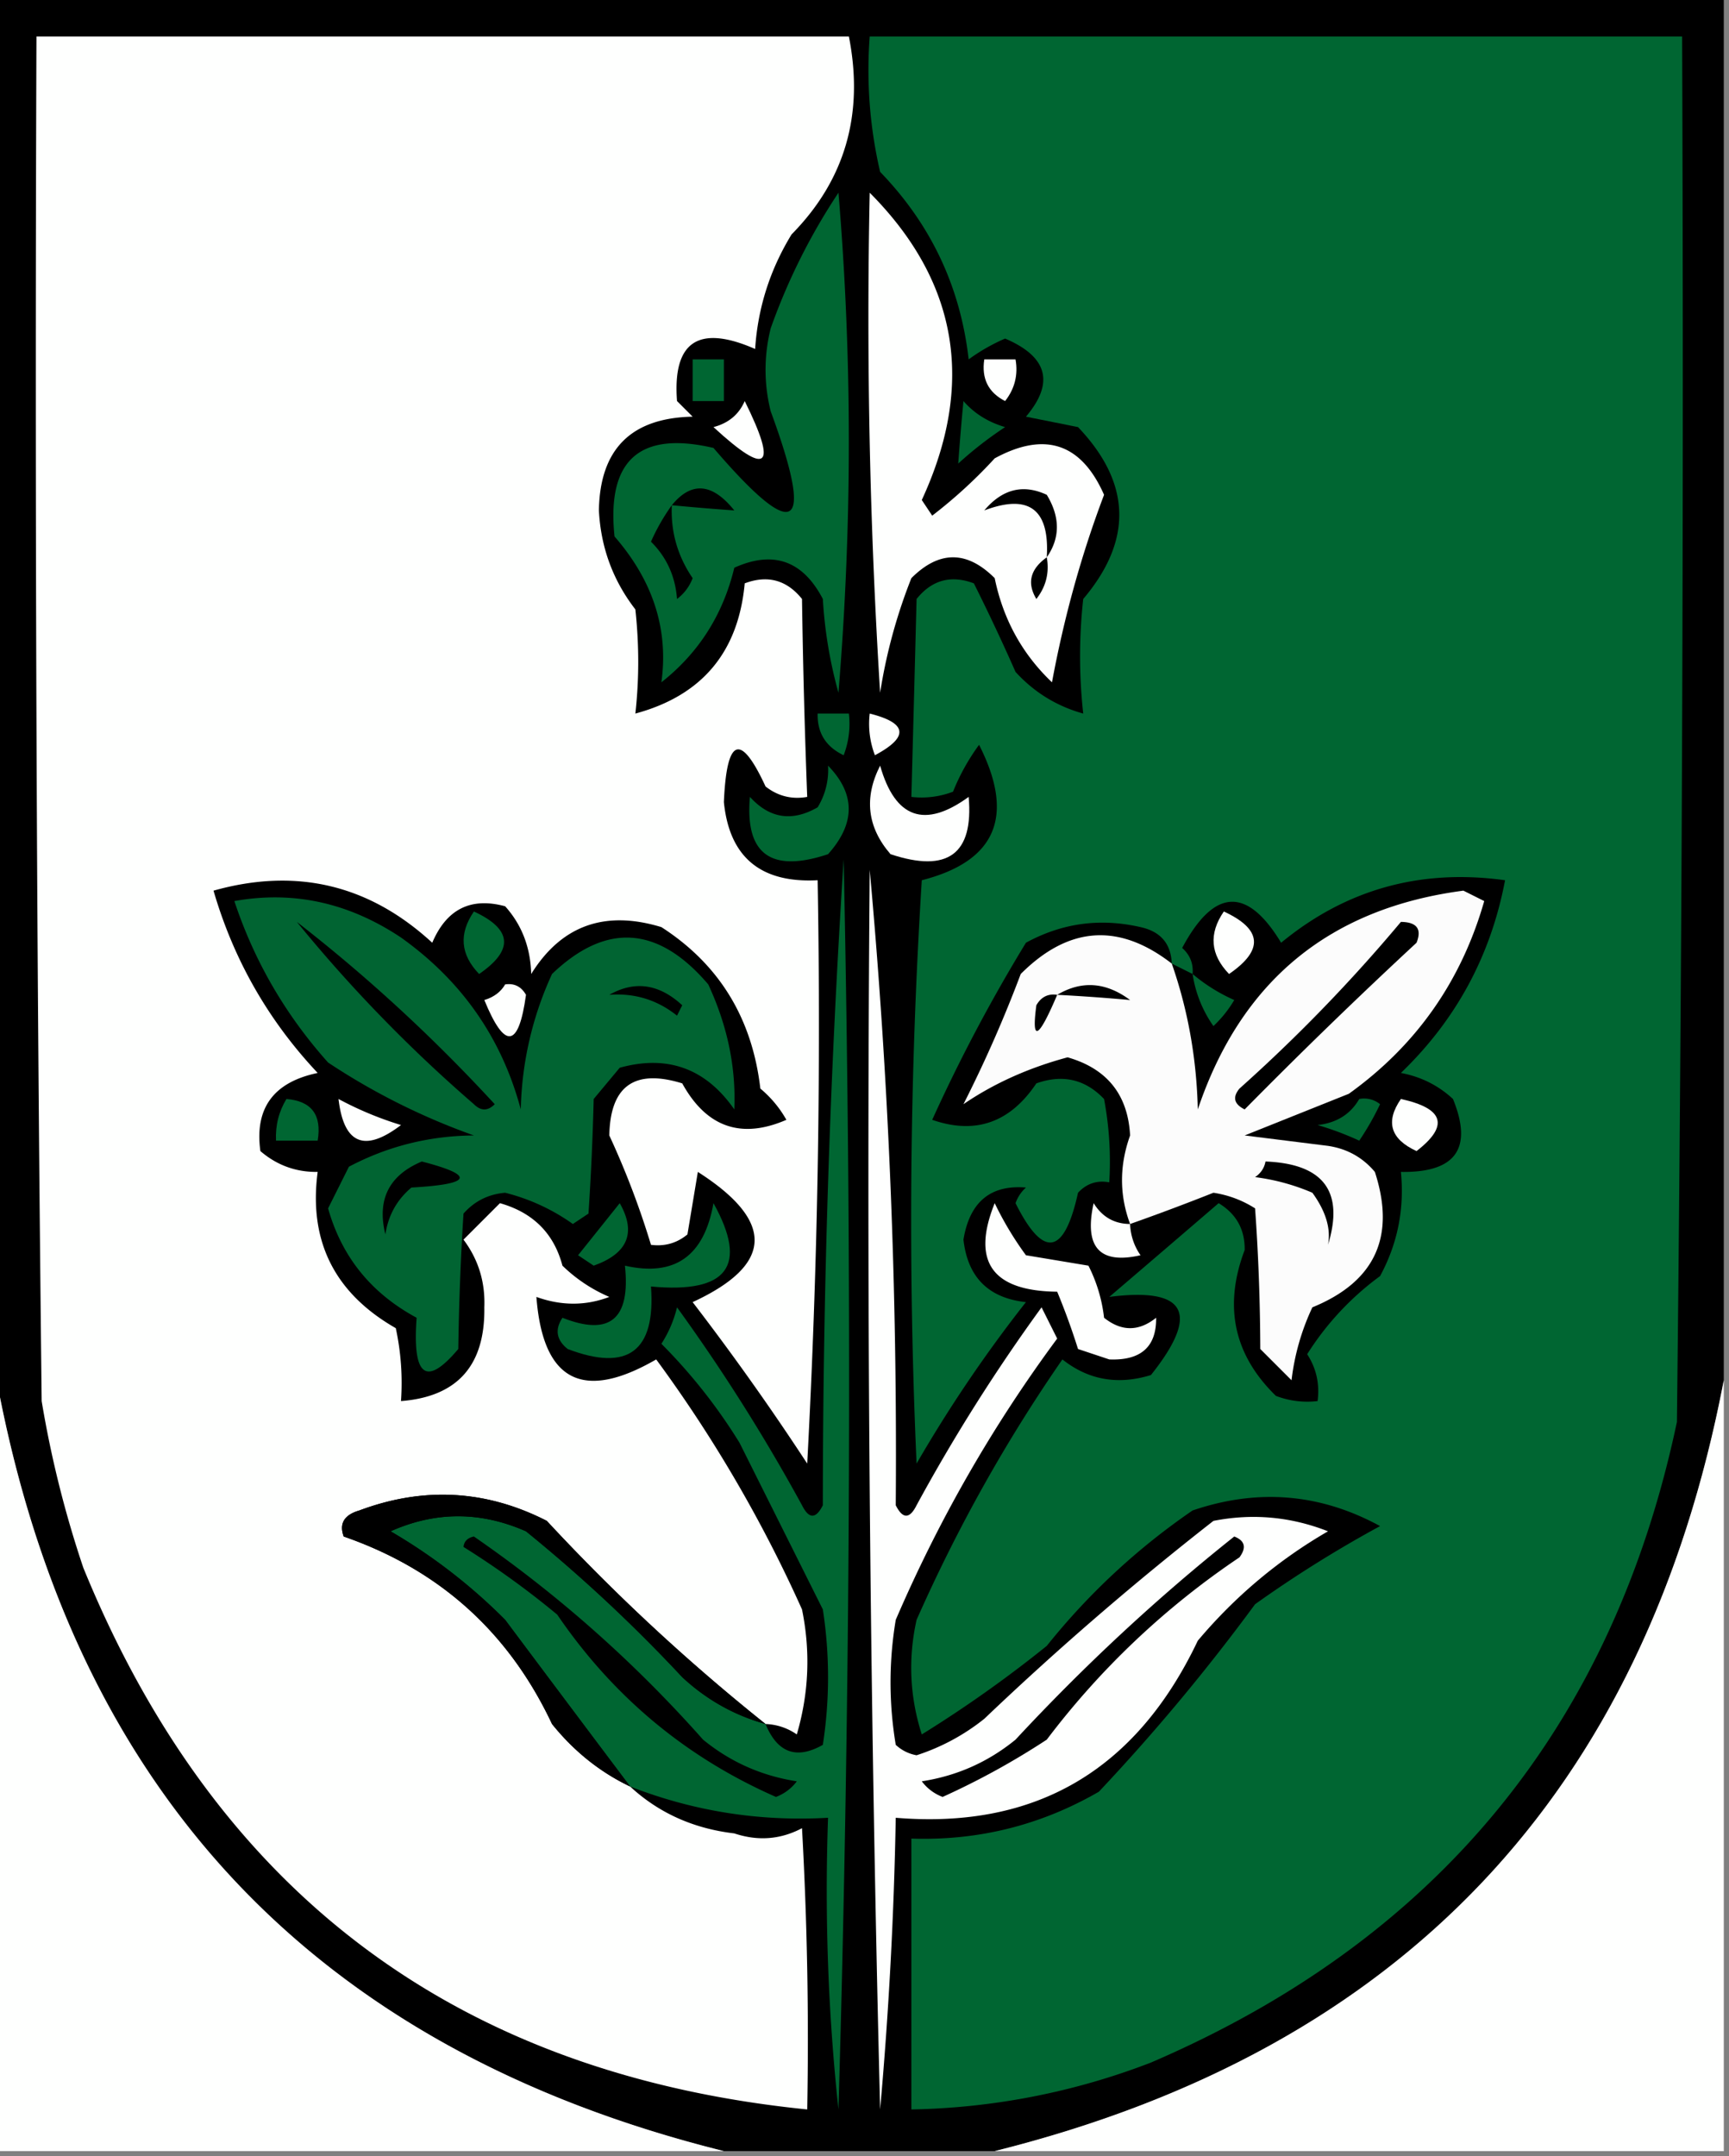 <svg xmlns="http://www.w3.org/2000/svg" width="166" height="207" style="shape-rendering:geometricPrecision;text-rendering:geometricPrecision;image-rendering:optimizeQuality;fill-rule:evenodd;clip-rule:evenodd"><rect width="100%" height="100%" fill="#808080" stroke="none"/><path style="opacity:1" d="M-.5-.5h166v133c-7.568 39.568-30.901 64.235-70 74h-26c-39.494-9.83-62.827-34.83-70-75V-.5z"/><path style="opacity:1" fill="#fefffe" d="M73.5 165.5a192.19 192.19 0 0 1-21-19.5c-5.826-2.977-11.826-3.31-18-1-1.456.423-1.956 1.256-1.5 2.5 9.184 3.184 15.851 9.184 20 18 2.106 2.618 4.606 4.618 7.5 6 2.745 2.538 6.079 4.038 10 4.5 2.27.758 4.436.591 6.5-.5.5 8.994.666 17.994.5 27-33.56-3.388-56.727-20.721-69.5-52a102.653 102.653 0 0 1-4-16c-.5-43.665-.667-87.332-.5-131h78c1.469 7.457-.365 13.79-5.5 19-2.076 3.393-3.242 7.06-3.5 11-5.433-2.38-7.933-.713-7.5 5l1.5 1.5c-5.903.115-8.903 3.115-9 9 .184 3.553 1.35 6.72 3.5 9.5.368 3.377.368 6.71 0 10 6.393-1.727 9.893-5.894 10.5-12.5 2.2-.825 4.034-.325 5.5 1.5.094 6.421.261 12.754.5 19-1.478.262-2.811-.071-4-1-2.402-5.205-3.735-4.705-4 1.5.53 5.286 3.53 7.786 9 7.5.333 18.679 0 37.345-1 56a252.157 252.157 0 0 0-11-15.5c7.76-3.586 7.926-7.753.5-12.5l-1 6c-1.011.837-2.178 1.17-3.5 1a80.414 80.414 0 0 0-4-10.5c.086-4.749 2.42-6.415 7-5 2.324 4.214 5.657 5.381 10 3.5a10.76 10.76 0 0 0-2.5-3c-.785-6.757-3.952-11.924-9.5-15.5-5.437-1.655-9.603-.155-12.5 4.5-.067-2.547-.9-4.714-2.5-6.5-3.292-.896-5.626.27-7 3.5-6.052-5.572-13.052-7.238-21-5 1.935 6.642 5.268 12.475 10 17.5-4.237.885-6.07 3.385-5.5 7.5 1.584 1.361 3.418 2.028 5.5 2-.881 6.637 1.619 11.637 7.5 15 .497 2.31.663 4.643.5 7 5.418-.424 8.085-3.424 8-9 .096-2.426-.57-4.593-2-6.5l3.5-3.5c3.182.905 5.182 2.905 6 6a14.743 14.743 0 0 0 4.5 3c-2.271.863-4.605.863-7 0 .617 8.08 4.45 10.08 11.5 6a130.876 130.876 0 0 1 14 24c.826 4.041.66 8.041-.5 12a5.575 5.575 0 0 0-3-1z"/><path style="opacity:1" fill="#006632" d="m114.5 93.5-2-1c-.074-1.91-1.074-3.078-3-3.5-3.872-.891-7.538-.391-11 1.5a157.929 157.929 0 0 0-9 17c4.142 1.44 7.475.273 10-3.5 2.525-.896 4.692-.396 6.5 1.5.497 2.646.664 5.313.5 8-1.175-.219-2.175.114-3 1-1.326 6.015-3.326 6.348-6 1a3.646 3.646 0 0 1 1-1.5c-3.402-.282-5.402 1.385-6 5 .406 3.613 2.406 5.613 6 6A131.864 131.864 0 0 0 88 140.5a523.245 523.245 0 0 1 .5-56c7.142-1.825 8.975-6.159 5.5-13a20.492 20.492 0 0 0-2.5 4.5 8.434 8.434 0 0 1-4 .5c.168-6.185.334-12.518.5-19 1.466-1.825 3.3-2.325 5.5-1.5a193.093 193.093 0 0 1 4 8.5c1.79 1.96 3.957 3.293 6.5 4a49.944 49.944 0 0 1 0-11c4.775-5.64 4.608-11.14-.5-16.5l-5-1c2.755-3.252 2.089-5.752-2-7.5a18.088 18.088 0 0 0-3.5 2c-.79-6.96-3.623-12.96-8.5-18a43.123 43.123 0 0 1-1-13h78c.167 44.335 0 88.668-.5 133-6.166 29.174-22.999 49.674-50.5 61.5a67.196 67.196 0 0 1-23 4.5v-26c6.441.212 12.441-1.288 18-4.5a192.182 192.182 0 0 0 15-18 116.244 116.244 0 0 1 12-7.5c-5.744-3.133-11.744-3.633-18-1.5a64.748 64.748 0 0 0-14 13 119.522 119.522 0 0 1-12 8.5c-1.159-3.622-1.325-7.289-.5-11 3.92-8.85 8.587-17.184 14-25 2.497 1.978 5.331 2.478 8.5 1.5 4.747-5.951 3.414-8.451-4-7.5 3.498-2.988 6.998-5.988 10.5-9 1.698 1.029 2.532 2.529 2.5 4.5-2.043 5.398-1.043 10.064 3 14a8.43 8.43 0 0 0 4 .5c.214-1.644-.12-3.144-1-4.5a27.393 27.393 0 0 1 7-7.5c1.684-3.112 2.35-6.446 2-10 5.264.083 6.931-2.25 5-7-1.412-1.306-3.079-2.14-5-2.5 5.299-5.099 8.633-11.265 10-18.5-8.115-1.125-15.281.875-21.5 6-3.271-5.406-6.438-5.24-9.5.5.752.67 1.086 1.504 1 2.5zM80.5 18.5c1.327 15.838 1.327 31.838 0 48a42.707 42.707 0 0 1-1.5-9c-1.924-3.687-4.757-4.687-8.5-3-1.083 4.508-3.416 8.174-7 11 .7-5.081-.8-9.748-4.5-14-.767-7.325 2.4-10.158 9.5-8.5 7.918 9.228 9.75 8.061 5.5-3.5a16.25 16.25 0 0 1 0-8 59.268 59.268 0 0 1 6.5-13z"/><path style="opacity:1" fill="#fefffe" d="M83.5 18.5c8.483 8.526 10.15 18.36 5 29.5l1 1.5a46.656 46.656 0 0 0 6-5.5c4.815-2.617 8.315-1.45 10.5 3.5-2.169 5.726-3.836 11.726-5 18-2.86-2.724-4.693-6.057-5.5-10-2.667-2.667-5.333-2.667-8 0a51.2 51.2 0 0 0-3 11 576.865 576.865 0 0 1-1-48z"/><path style="opacity:1" fill="#006632" d="M66.5 34.5h3v4h-3v-4z"/><path style="opacity:1" fill="#fefffe" d="M94.5 34.5h3c.262 1.478-.071 2.811-1 4-1.611-.82-2.278-2.154-2-4zM71.5 38.5c3.195 6.448 2.195 7.282-3 2.5 1.442-.377 2.442-1.21 3-2.5z"/><path style="opacity:1" fill="#006632" d="M92.5 38.5c1.034 1.187 2.367 2.02 4 2.5a35.94 35.94 0 0 0-4.5 3.5c.135-1.925.302-3.925.5-6z"/><path style="opacity:1" d="M64.5 48.5c1.884-2.306 3.884-2.139 6 .5a237.903 237.903 0 0 1-6-.5zM100.5 53.5c.285-4.62-1.715-6.12-6-4.5 1.734-2.057 3.734-2.557 6-1.5 1.293 2.136 1.293 4.136 0 6zM64.5 48.5c-.113 2.549.554 4.882 2 7a4.452 4.452 0 0 1-1.5 2c-.163-2.176-.996-4.01-2.5-5.5a19.606 19.606 0 0 1 2-3.5zM100.5 53.5c.262 1.478-.071 2.811-1 4-.921-1.531-.588-2.865 1-4z"/><path style="opacity:1" fill="#006632" d="M78.5 68.5h3a8.434 8.434 0 0 1-.5 4c-1.706-.808-2.54-2.141-2.5-4z"/><path style="opacity:1" fill="#fefffe" d="M83.5 68.5c3.623.911 3.79 2.245.5 4a8.434 8.434 0 0 1-.5-4z"/><path style="opacity:1" fill="#006632" d="M79.5 73.5c2.644 2.717 2.644 5.55 0 8.5-5.486 1.825-7.986-.008-7.5-5.5 1.884 2.076 4.05 2.41 6.5 1a6.845 6.845 0 0 0 1-4z"/><path style="opacity:1" fill="#fefffe" d="M84.5 73.5c1.444 5.067 4.278 6.067 8.5 3 .486 5.492-2.014 7.325-7.5 5.5-2.236-2.585-2.569-5.418-1-8.5z"/><path style="opacity:1" fill="#006632" d="M60.5 171.5a6349.18 6349.18 0 0 1-12-16 53.569 53.569 0 0 0-11-8.5c4.305-1.923 8.638-1.923 13 0a148.267 148.267 0 0 1 15 14c2.317 2.157 4.984 3.657 8 4.5 1.138 2.767 2.972 3.434 5.5 2a42.498 42.498 0 0 0 0-13l-8-16a52.351 52.351 0 0 0-7.5-9.5 11.357 11.357 0 0 0 1.5-3.5 176.735 176.735 0 0 1 12 19c.667 1.333 1.333 1.333 2 0a972.254 972.254 0 0 1 2-62c.833 40.004.667 80.004-.5 120a196.883 196.883 0 0 1-1-28c-6.57.377-12.903-.623-19-3z"/><path style="opacity:1" fill="#fefffe" d="M83.5 83.5c1.824 19.975 2.658 40.309 2.5 61 .667 1.333 1.333 1.333 2 0a171.233 171.233 0 0 1 12-19l1.5 3c-6.178 8.347-11.344 17.347-15.5 27-.667 4-.667 8 0 12a3.944 3.944 0 0 0 2 1 20.447 20.447 0 0 0 6.5-3.5 296.363 296.363 0 0 1 22-19c3.761-.738 7.428-.405 11 1-4.752 2.748-8.919 6.248-12.5 10.5-5.915 12.447-15.582 18.113-29 17a394.163 394.163 0 0 1-1.5 28 3541.25 3541.25 0 0 1-1-119z"/><path style="opacity:1" fill="#016432" d="M22.5 86.5c5.646-1.016 10.98.15 16 3.5 5.841 4.163 9.675 9.663 11.5 16.5a32.67 32.67 0 0 1 3-13c5.193-4.971 10.193-4.638 15 1 1.84 3.96 2.674 7.96 2.5 12-2.743-3.934-6.41-5.267-11-4l-2.5 3c-.093 3.748-.26 7.414-.5 11l-1.5 1a19.296 19.296 0 0 0-6.5-3c-1.607.137-2.94.804-4 2-.27 4.264-.436 8.598-.5 13-3.086 3.663-4.42 2.663-4-3-4.355-2.346-7.188-5.846-8.5-10.5l2-4c3.732-1.969 7.732-2.969 12-3a64.124 64.124 0 0 1-14-7c-4.094-4.58-7.094-9.746-9-15.5z"/><path style="opacity:1" fill="#fcfcfc" d="M108.5 117.5c-1.035-2.78-1.035-5.613 0-8.5-.209-3.911-2.209-6.411-6-7.5-3.753 1.01-7.087 2.51-10 4.5 2.057-4.054 3.89-8.22 5.5-12.5 4.597-4.599 9.43-4.932 14.5-1 1.552 4.443 2.385 9.109 2.5 14 4.146-12.314 12.646-19.314 25.5-21l2 1c-2.2 7.694-6.533 13.861-13 18.5l-10 4 8 1c1.829.273 3.329 1.107 4.5 2.5 2.02 6.209.02 10.543-6 13a22.508 22.508 0 0 0-2 7l-3-3c-.017-4.59-.183-9.09-.5-13.5a10.258 10.258 0 0 0-4-1.5 223.548 223.548 0 0 1-8 3z"/><path style="opacity:1" fill="#006632" d="M45.5 87.5c3.684 1.703 3.851 3.703.5 6-1.8-1.865-1.966-3.865-.5-6z"/><path style="opacity:1" fill="#fefffe" d="M117.5 87.5c3.684 1.703 3.851 3.703.5 6-1.8-1.865-1.966-3.865-.5-6z"/><path style="opacity:1" d="M28.5 88.5c6.743 5.237 13.077 11.07 19 17.5-.667.667-1.333.667-2 0a140.143 140.143 0 0 1-17-17.5zM134.5 88.5c1.528.017 2.028.684 1.5 2a511.761 511.761 0 0 0-16.5 16c-1.021-.502-1.188-1.168-.5-2a154.5 154.5 0 0 0 15.5-16z"/><path style="opacity:1" fill="#006632" d="M114.5 93.5a16.57 16.57 0 0 0 4 2.5 11.392 11.392 0 0 1-2 2.5 11.637 11.637 0 0 1-2-5z"/><path style="opacity:1" fill="#fefffe" d="M48.5 94.5c.876-.13 1.543.203 2 1-.704 5.13-2.037 5.297-4 .5.916-.278 1.583-.778 2-1.5z"/><path style="opacity:1" d="M58.5 95.5c2.438-1.386 4.771-1.053 7 1l-.5 1c-1.897-1.516-4.064-2.183-6.5-2zM101.5 95.5c2.347-1.395 4.681-1.228 7 .5a178.835 178.835 0 0 0-7-.5zM101.5 95.5c-1.815 4.268-2.482 4.601-2 1 .457-.797 1.124-1.13 2-1z"/><path style="opacity:1" fill="#006632" d="M27.5 105.5c2.412.194 3.412 1.527 3 4h-4c-.067-1.459.266-2.792 1-4z"/><path style="opacity:1" fill="#fefffe" d="M32.5 105.5a33.028 33.028 0 0 0 6 2.5c-3.495 2.664-5.495 1.831-6-2.5z"/><path style="opacity:1" fill="#006632" d="M130.5 105.5a2.428 2.428 0 0 1 2 .5 26.585 26.585 0 0 1-2 3.5 28.931 28.931 0 0 0-4-1.5c1.82-.2 3.153-1.034 4-2.5z"/><path style="opacity:1" fill="#fefffe" d="M134.5 105.5c4.143.908 4.643 2.574 1.5 5-2.509-1.153-3.009-2.82-1.5-5z"/><path style="opacity:1" d="M40.5 111.5c5.161 1.339 4.828 2.172-1 2.5-1.393 1.171-2.227 2.671-2.5 4.5-.824-3.34.343-5.673 3.5-7zM121.5 111.5c5.572.218 7.572 2.884 6 8 .293-1.547-.207-3.214-1.5-5a20.431 20.431 0 0 0-5.5-1.5c.556-.383.889-.883 1-1.5z"/><path style="opacity:1" fill="#006632" d="M59.5 115.5c1.611 2.832.778 4.832-2.5 6l-1.5-1c1.357-1.686 2.69-3.352 4-5zM68.5 115.5c3.356 6.022 1.356 8.689-6 8 .459 6.21-2.208 8.21-8 6-1.083-.865-1.25-1.865-.5-3 4.547 1.803 6.547.137 6-5 4.777 1.088 7.61-.912 8.5-6z"/><path style="opacity:1" fill="#fefffe" d="M95.5 115.5a31.597 31.597 0 0 0 3 5l6 1a14.72 14.72 0 0 1 1.5 5c1.667 1.333 3.333 1.333 5 0 .035 2.791-1.465 4.124-4.5 4l-3-1a66.678 66.678 0 0 0-2-5.5c-6.255-.065-8.255-2.899-6-8.5zM108.5 117.5a5.576 5.576 0 0 0 1 3c-3.933.895-5.433-.772-4.5-5 .816 1.323 1.983 1.989 3.5 2zM-.5 131.5c7.173 40.17 30.506 65.17 70 75h-70v-75zM165.5 132.5v74h-70c39.099-9.765 62.432-34.432 70-74z"/><path style="opacity:1" d="M73.5 165.5c-3.016-.843-5.683-2.343-8-4.5a148.267 148.267 0 0 0-15-14c-4.362-1.923-8.695-1.923-13 0a53.569 53.569 0 0 1 11 8.5 6349.18 6349.18 0 0 0 12 16c-2.894-1.382-5.394-3.382-7.5-6-4.149-8.816-10.816-14.816-20-18-.456-1.244.044-2.077 1.5-2.5 6.174-2.31 12.174-1.977 18 1a192.19 192.19 0 0 0 21 19.5z"/><path style="opacity:1" d="M44.5 148.5c.06-.543.393-.876 1-1 8.076 5.571 15.41 12.071 22 19.5 2.626 2.146 5.626 3.479 9 4a4.458 4.458 0 0 1-2 1.5c-8.633-3.793-15.633-9.627-21-17.5a82.83 82.83 0 0 0-9-6.5zM118.5 147.5c1.025.397 1.192 1.063.5 2a76.976 76.976 0 0 0-18.5 17.5 73.127 73.127 0 0 1-10 5.5 4.458 4.458 0 0 1-2-1.5c3.374-.521 6.374-1.854 9-4 6.621-7.129 13.621-13.629 21-19.5z"/></svg>